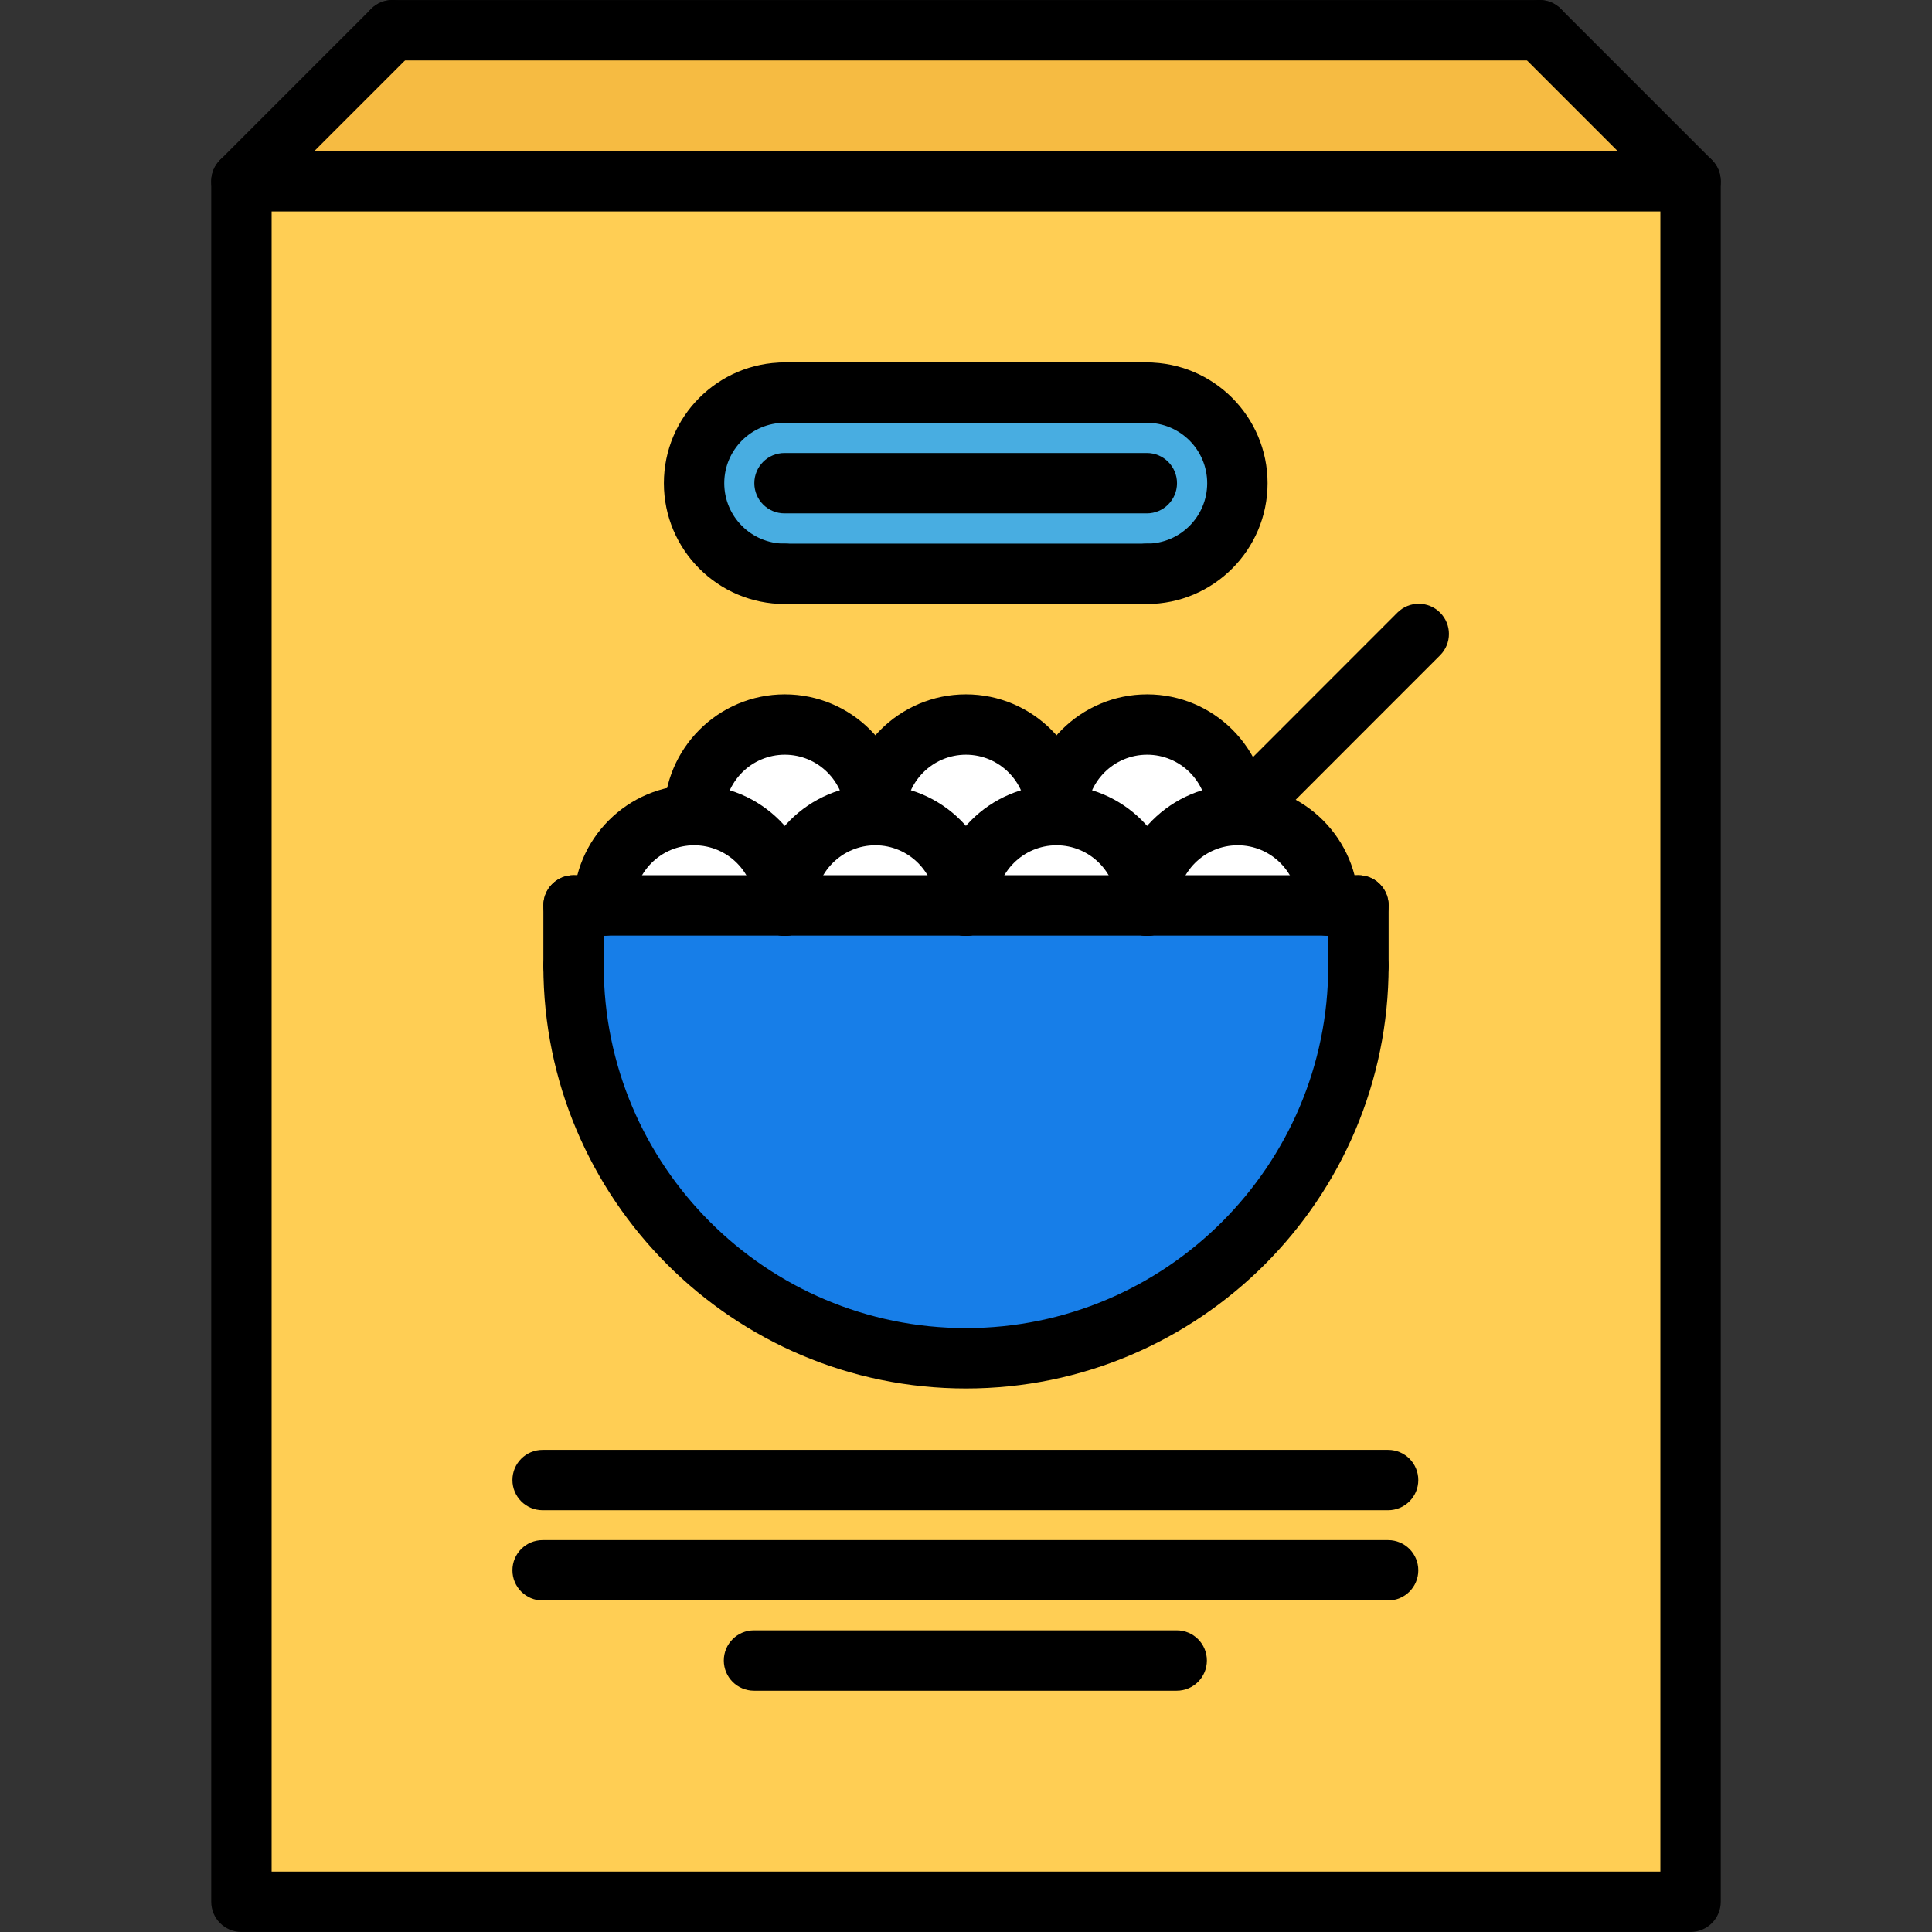 <svg width="360" height="360" viewBox="0 0 360 360" fill="none" xmlns="http://www.w3.org/2000/svg">
<rect x="0" y="0" width="360" height="360" fill="#333333" stroke="none"/>
<path d="M44.972 33.75H315.028V354.375H44.972V33.75Z" fill="#FFCE54"/>
<path d="M315.028 33.75H44.972L73.153 5.625H286.847L315.028 33.75Z" fill="#F6BB42"/>
<path d="M129.347 90.056C129.347 80.719 136.884 73.125 146.222 73.125H213.722C223.003 73.125 230.597 80.719 230.597 90.056C230.597 99.338 223.003 106.931 213.722 106.931H146.222C136.884 106.931 129.347 99.338 129.347 90.056Z" fill="#48ADE1"/>
<path d="M196.903 151.875C206.184 151.931 213.665 159.413 213.722 168.694H179.972C180.028 159.356 187.565 151.875 196.847 151.875H196.903Z" fill="white"/>
<path d="M146.222 135C155.559 135 163.097 142.538 163.097 151.875C153.815 151.875 146.278 159.356 146.222 168.694C146.165 159.356 138.684 151.875 129.347 151.875C129.347 142.538 136.94 135 146.222 135Z" fill="white"/>
<path d="M146.222 168.694H112.472C112.528 159.356 120.065 151.875 129.347 151.875C138.684 151.875 146.165 159.356 146.222 168.694Z" fill="white"/>
<path d="M179.972 135C189.309 135 196.847 142.538 196.847 151.875C187.565 151.875 180.028 159.356 179.972 168.694C179.915 159.356 172.434 151.875 163.097 151.875C163.097 142.538 170.69 135 179.972 135Z" fill="white"/>
<path d="M247.528 168.694H213.778C213.835 159.356 221.316 151.875 230.653 151.875C239.935 151.875 247.472 159.356 247.528 168.694Z" fill="white"/>
<path d="M230.653 151.875C221.316 151.875 213.835 159.356 213.778 168.694H213.722C213.666 159.413 206.185 151.931 196.903 151.875C196.903 142.538 204.441 135 213.778 135C223.06 135 230.653 142.538 230.653 151.875Z" fill="white"/>
<path d="M179.972 168.694H146.222C146.278 159.356 153.815 151.875 163.097 151.875C172.434 151.875 179.915 159.356 179.972 168.694Z" fill="white"/>
<path d="M112.472 168.694H146.222H179.972H213.722H213.778H247.528H253.153V179.944C253.153 220.331 220.36 253.069 180.028 253.069C139.641 253.069 106.903 220.331 106.903 179.944V168.694H112.472Z" fill="#177EE8"/>
<path d="M315.011 359.994H44.989C41.878 359.994 39.364 357.48 39.364 354.369V33.778C39.364 30.668 41.878 28.153 44.989 28.153H315.011C318.122 28.153 320.636 30.668 320.636 33.778V354.369C320.636 357.48 318.122 359.994 315.011 359.994ZM50.614 348.744H309.386V39.403H50.614V348.744Z" fill="black"/>
<path d="M44.989 39.403C43.549 39.403 42.109 38.852 41.012 37.755C38.812 35.556 38.812 31.995 41.012 29.801L69.159 1.654C71.359 -0.546 74.914 -0.546 77.113 1.654C79.312 3.853 79.312 7.408 77.113 9.608L48.966 37.755C47.869 38.852 46.429 39.403 44.989 39.403Z" fill="black"/>
<path d="M315.011 39.403C313.571 39.403 312.131 38.852 311.034 37.755L282.887 9.608C280.687 7.408 280.687 3.853 282.887 1.654C285.086 -0.546 288.641 -0.546 290.841 1.654L318.988 29.801C321.187 32.001 321.187 35.556 318.988 37.755C317.891 38.852 316.451 39.403 315.011 39.403Z" fill="black"/>
<path d="M286.864 11.256H73.136C70.026 11.256 67.511 8.741 67.511 5.631C67.511 2.52 70.026 0.006 73.136 0.006H286.864C289.974 0.006 292.489 2.52 292.489 5.631C292.489 8.741 289.974 11.256 286.864 11.256Z" fill="black"/>
<path d="M180 258.722C136.575 258.722 101.25 223.397 101.25 179.972C101.25 176.861 103.764 174.347 106.875 174.347C109.986 174.347 112.5 176.861 112.5 179.972C112.5 217.193 142.779 247.472 180 247.472C217.221 247.472 247.5 217.193 247.5 179.972C247.5 176.861 250.014 174.347 253.125 174.347C256.236 174.347 258.75 176.861 258.75 179.972C258.75 223.397 223.425 258.722 180 258.722Z" fill="black"/>
<path d="M253.125 174.336H106.875C103.764 174.336 101.25 171.821 101.25 168.711C101.25 165.6 103.764 163.086 106.875 163.086H253.125C256.236 163.086 258.75 165.6 258.75 168.711C258.75 171.821 256.236 174.336 253.125 174.336Z" fill="black"/>
<path d="M106.875 185.597C103.764 185.597 101.25 183.083 101.25 179.972V168.711C101.25 165.6 103.764 163.086 106.875 163.086C109.986 163.086 112.5 165.6 112.5 168.711V179.972C112.5 183.083 109.986 185.597 106.875 185.597Z" fill="black"/>
<path d="M253.125 185.597C250.014 185.597 247.5 183.083 247.5 179.972V168.711C247.5 165.6 250.014 163.086 253.125 163.086C256.236 163.086 258.75 165.6 258.75 168.711V179.972C258.75 183.083 256.236 185.597 253.125 185.597Z" fill="black"/>
<path d="M146.228 174.381C143.117 174.381 140.603 171.866 140.603 168.756C140.603 162.551 135.557 157.506 129.353 157.506C123.148 157.506 118.103 162.551 118.103 168.756C118.103 171.866 115.588 174.381 112.478 174.381C109.367 174.381 106.853 171.866 106.853 168.756C106.853 156.347 116.944 146.256 129.353 146.256C141.761 146.256 151.853 156.347 151.853 168.756C151.853 171.866 149.338 174.381 146.228 174.381Z" fill="black"/>
<path d="M179.989 174.381C176.878 174.381 174.364 171.866 174.364 168.756C174.364 162.551 169.318 157.506 163.114 157.506C156.909 157.506 151.864 162.551 151.864 168.756C151.864 171.866 149.349 174.381 146.239 174.381C143.128 174.381 140.614 171.866 140.614 168.756C140.614 156.347 150.705 146.256 163.114 146.256C175.523 146.256 185.614 156.347 185.614 168.756C185.614 171.866 183.099 174.381 179.989 174.381Z" fill="black"/>
<path d="M213.739 174.381C210.628 174.381 208.114 171.866 208.114 168.756C208.114 162.551 203.068 157.506 196.864 157.506C190.659 157.506 185.614 162.551 185.614 168.756C185.614 171.866 183.099 174.381 179.989 174.381C176.878 174.381 174.364 171.866 174.364 168.756C174.364 156.347 184.455 146.256 196.864 146.256C209.273 146.256 219.364 156.347 219.364 168.756C219.364 171.866 216.849 174.381 213.739 174.381Z" fill="black"/>
<path d="M163.114 157.506C160.003 157.506 157.489 154.991 157.489 151.881C157.489 145.676 152.443 140.631 146.239 140.631C140.034 140.631 134.989 145.676 134.989 151.881C134.989 154.991 132.474 157.506 129.364 157.506C126.253 157.506 123.739 154.991 123.739 151.881C123.739 139.472 133.83 129.381 146.239 129.381C158.648 129.381 168.739 139.472 168.739 151.881C168.739 154.991 166.224 157.506 163.114 157.506Z" fill="black"/>
<path d="M196.864 157.506C193.753 157.506 191.239 154.991 191.239 151.881C191.239 145.676 186.193 140.631 179.989 140.631C173.784 140.631 168.739 145.676 168.739 151.881C168.739 154.991 166.224 157.506 163.114 157.506C160.003 157.506 157.489 154.991 157.489 151.881C157.489 139.472 167.58 129.381 179.989 129.381C192.398 129.381 202.489 139.472 202.489 151.881C202.489 154.991 199.974 157.506 196.864 157.506Z" fill="black"/>
<path d="M230.625 157.506C227.514 157.506 225 154.991 225 151.881C225 145.676 219.954 140.631 213.75 140.631C207.546 140.631 202.5 145.676 202.5 151.881C202.5 154.991 199.986 157.506 196.875 157.506C193.764 157.506 191.25 154.991 191.25 151.881C191.25 139.472 201.341 129.381 213.75 129.381C226.159 129.381 236.25 139.472 236.25 151.881C236.25 154.991 233.736 157.506 230.625 157.506Z" fill="black"/>
<path d="M247.5 174.381C244.389 174.381 241.875 171.866 241.875 168.756C241.875 162.551 236.829 157.506 230.625 157.506C224.421 157.506 219.375 162.551 219.375 168.756C219.375 171.866 216.861 174.381 213.75 174.381C210.639 174.381 208.125 171.866 208.125 168.756C208.125 156.347 218.216 146.256 230.625 146.256C243.034 146.256 253.125 156.347 253.125 168.756C253.125 171.866 250.611 174.381 247.5 174.381Z" fill="black"/>
<path d="M230.625 157.506C229.185 157.506 227.745 156.954 226.648 155.857C224.449 153.658 224.449 150.103 226.648 147.904L260.387 114.148C262.586 111.949 266.141 111.949 268.341 114.148C270.54 116.347 270.54 119.902 268.341 122.102L234.602 155.857C233.505 156.954 232.065 157.506 230.625 157.506Z" fill="black"/>
<path d="M146.205 112.545C133.796 112.545 123.705 102.448 123.705 90.039C123.705 77.631 133.796 67.534 146.205 67.534C149.316 67.534 151.83 70.048 151.83 73.159C151.83 76.269 149.316 78.784 146.205 78.784C140.001 78.784 134.955 83.829 134.955 90.039C134.955 96.249 140.001 101.295 146.205 101.295C149.316 101.295 151.83 103.809 151.83 106.92C151.83 110.031 149.316 112.545 146.205 112.545Z" fill="black"/>
<path d="M213.694 112.545C210.583 112.545 208.069 110.031 208.069 106.92C208.069 103.809 210.583 101.295 213.694 101.295C219.898 101.295 224.944 96.249 224.944 90.039C224.944 83.829 219.898 78.784 213.694 78.784C210.583 78.784 208.069 76.269 208.069 73.159C208.069 70.048 210.583 67.534 213.694 67.534C226.103 67.534 236.194 77.631 236.194 90.039C236.194 102.448 226.103 112.545 213.694 112.545Z" fill="black"/>
<path d="M213.694 112.545H146.205C143.094 112.545 140.58 110.031 140.58 106.92C140.58 103.809 143.094 101.295 146.205 101.295H213.694C216.804 101.295 219.319 103.809 219.319 106.92C219.319 110.031 216.804 112.545 213.694 112.545Z" fill="black"/>
<path d="M213.694 78.784H146.205C143.094 78.784 140.58 76.269 140.58 73.159C140.58 70.048 143.094 67.534 146.205 67.534H213.694C216.804 67.534 219.319 70.048 219.319 73.159C219.319 76.269 216.804 78.784 213.694 78.784Z" fill="black"/>
<path d="M213.694 95.659H146.183C143.072 95.659 140.558 93.144 140.558 90.034C140.558 86.923 143.072 84.409 146.183 84.409H213.694C216.804 84.409 219.319 86.923 219.319 90.034C219.319 93.144 216.804 95.659 213.694 95.659Z" fill="black"/>
<path d="M258.649 281.407H101.109C97.999 281.407 95.484 278.893 95.484 275.782C95.484 272.672 97.999 270.157 101.109 270.157H258.654C261.765 270.157 264.279 272.672 264.279 275.782C264.279 278.893 261.759 281.407 258.649 281.407Z" fill="black"/>
<path d="M258.649 298.226H101.109C97.999 298.226 95.484 295.712 95.484 292.601C95.484 289.491 97.999 286.976 101.109 286.976H258.654C261.765 286.976 264.279 289.491 264.279 292.601C264.279 295.712 261.759 298.226 258.649 298.226Z" fill="black"/>
<path d="M219.262 315.039H140.496C137.385 315.039 134.871 312.525 134.871 309.414C134.871 306.304 137.385 303.789 140.496 303.789H219.262C222.373 303.789 224.887 306.304 224.887 309.414C224.887 312.525 222.373 315.039 219.262 315.039Z" fill="black"/>
</svg>
